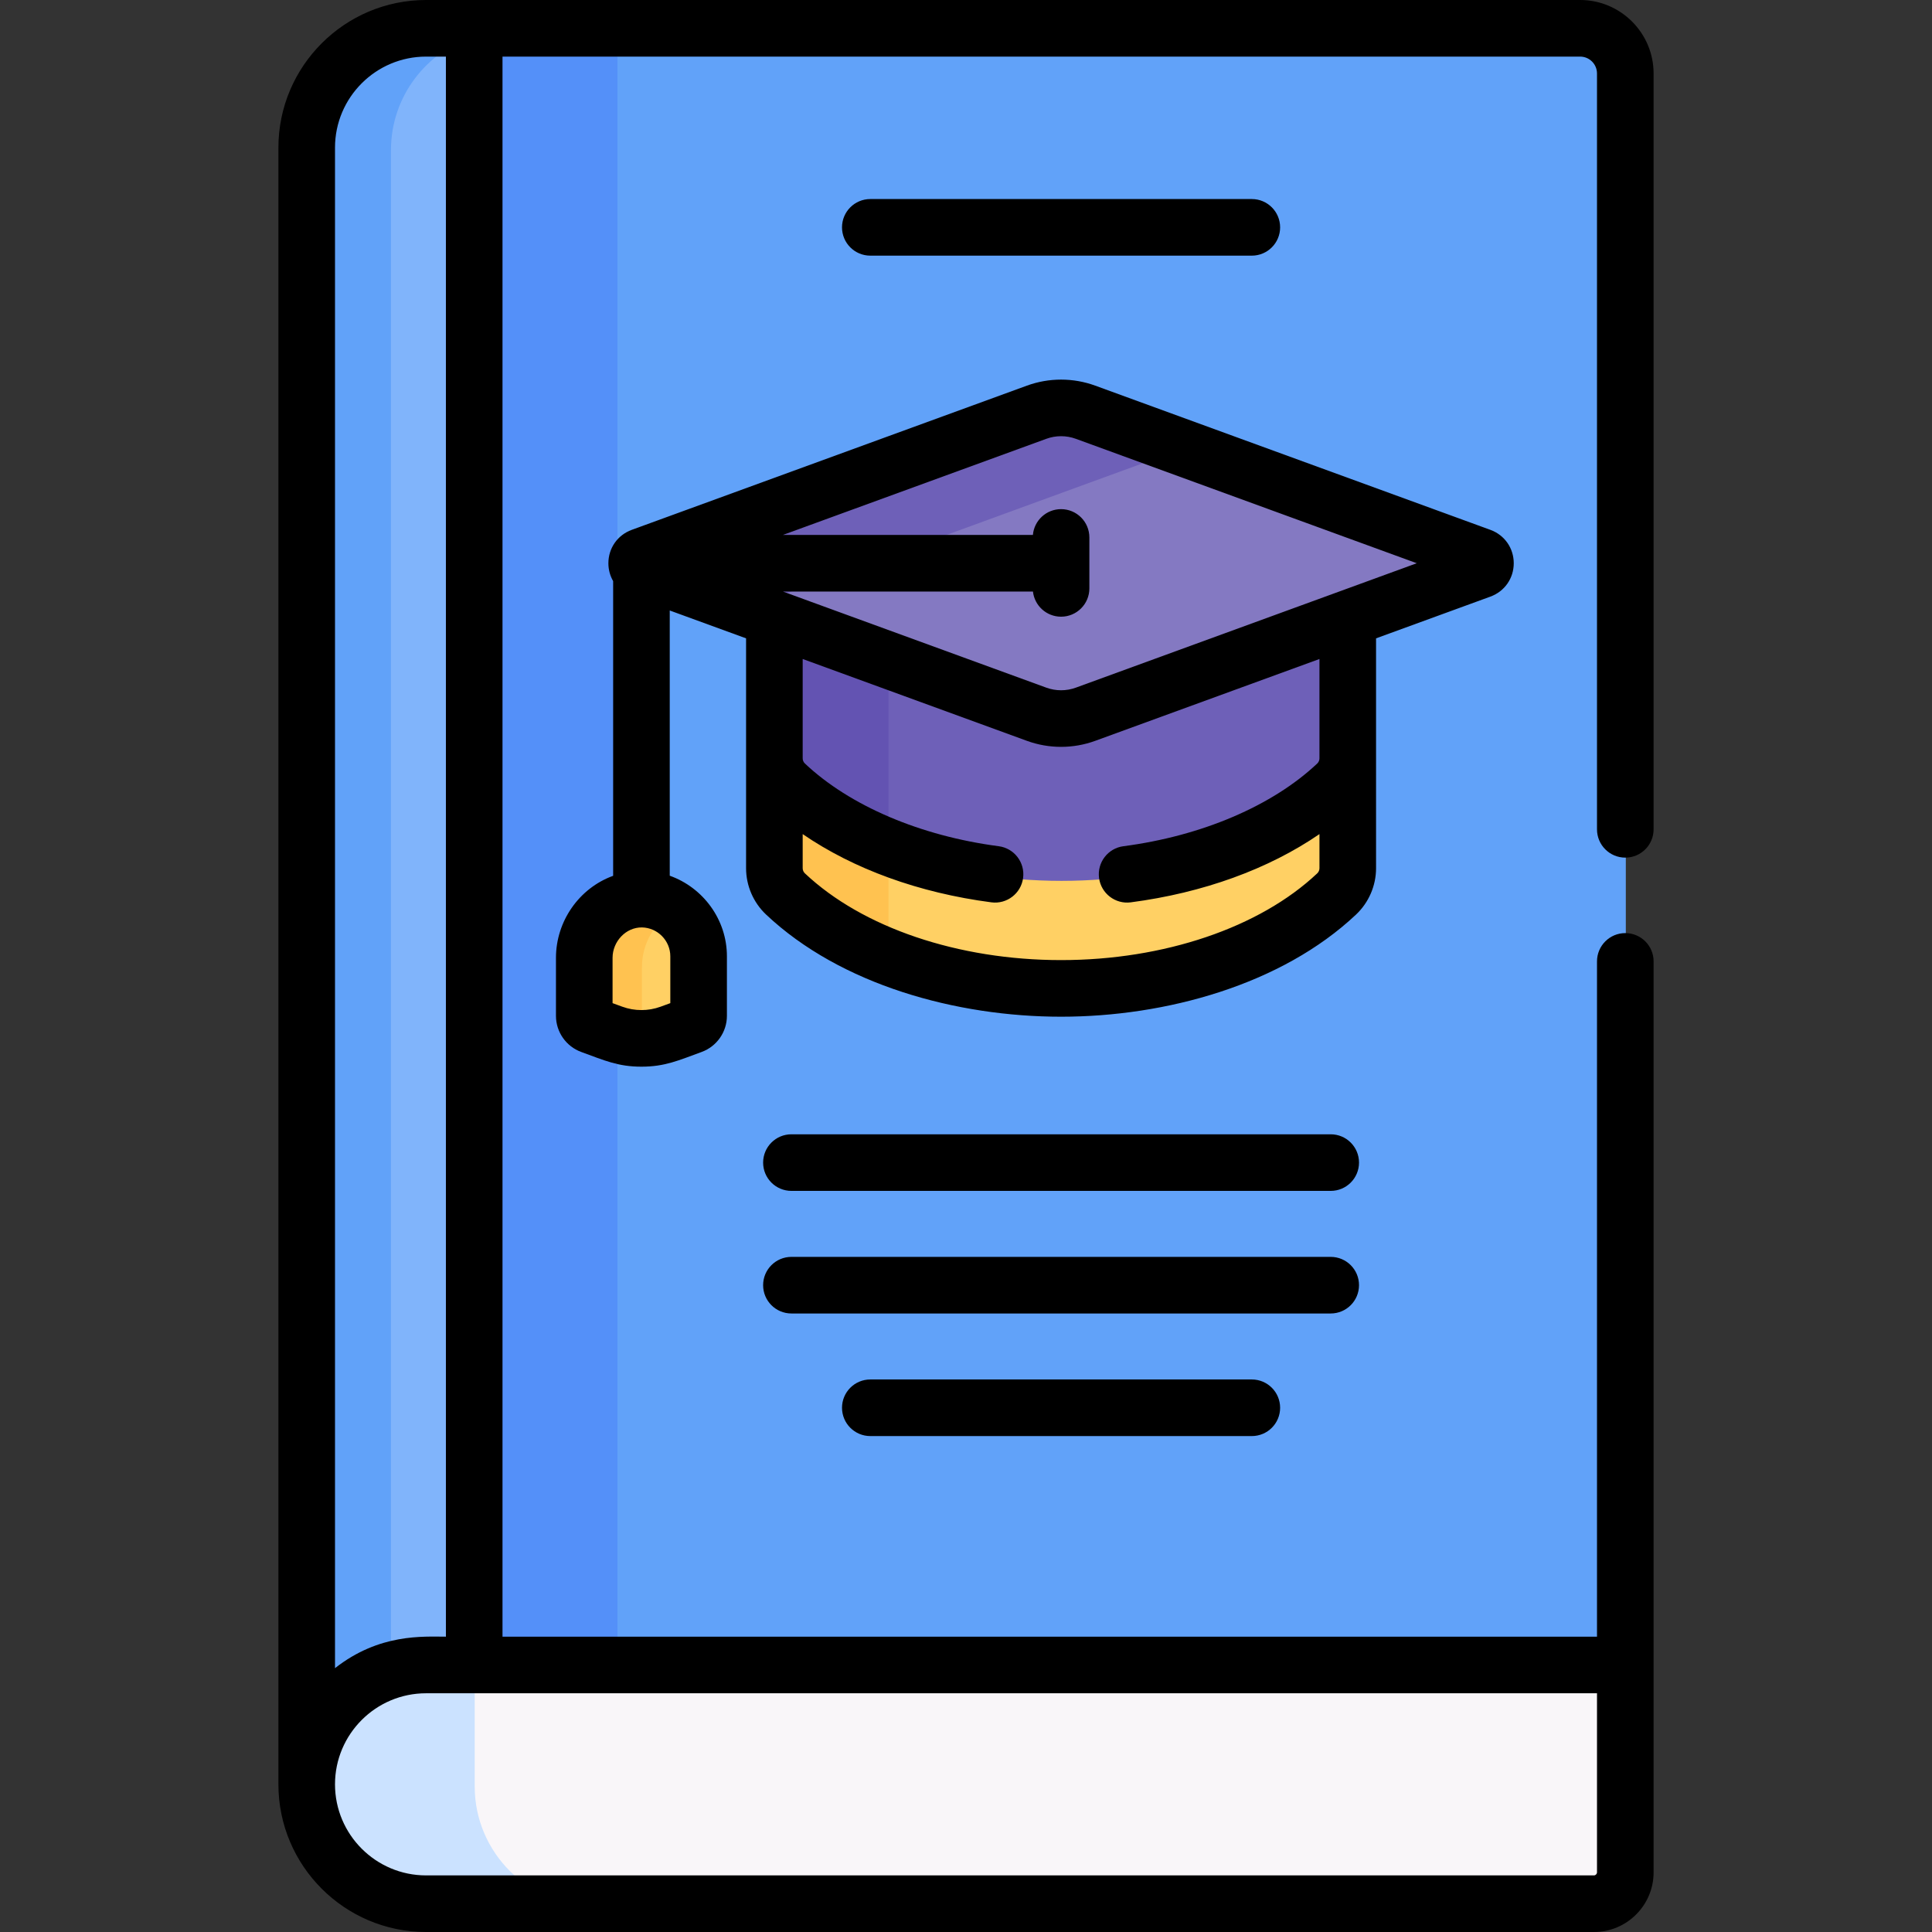 <!-- icon666.com - MILLIONS vector ICONS FREE --><svg id="Layer_1" enable-background="new 0 0 512.002 512.002" viewBox="0 0 512.002 512.002" xmlns="http://www.w3.org/2000/svg"><rect x="0" y="0" width="512.002" height="512.002" fill="#333333" stroke="none"/><g><g><path d="m423.461 435.995h-342.044v37.487c0 17.398 14.235 31.633 31.633 31.633h309.507c4.567 0 8.303-3.736 8.303-8.303v-54.964z" fill="#f9f6f9"></path><path d="m125.806 473.482v-37.487h-44.389v37.487c0 17.398 14.235 31.633 31.633 31.633h44.389c-17.398 0-31.633-14.235-31.633-31.633z" fill="#cbe2ff"></path><path d="m418.885 8.113h-293.079l-8.678 7.215v426.521h313.732v-421.761c-.001-6.613-5.362-11.975-11.975-11.975z" fill="#61a2f9"></path><path d="m163.627 8.113h-37.821l-8.678 7.215v426.521h46.499z" fill="#5490f9"></path><path d="m125.806 8.113h-12.756c-17.398 0-31.633 14.235-31.633 31.633v433.735c0-17.398 14.235-31.633 31.633-31.633h12.756z" fill="#80b4fb"></path><path d="m103.611 39.746c0-14.114 9.369-26.146 22.194-30.185v-1.448h-12.755c-17.398 0-31.633 14.235-31.633 31.633v433.735c0-14.114 9.369-26.146 22.195-30.185v-403.55z" fill="#61a2f9"></path><path d="m207.961 211.828s23.333 22.667 78.5 22.667 68.833-24.722 68.833-24.722l2.014-4.102v-41.137l-5.014-3.539-70.962 26.167-71.372-26.167-4.604 3.539v42.334z" fill="#6e60b8"></path><path d="m235.461 170.344-25.5-9.349-4.604 3.539v42.334l2.604 4.96s8.553 8.287 27.5 14.84z" fill="#6353b2"></path><path d="m208.3 237.519c18.275 17.237 46.986 25.032 73.032 25.032 30.265 0 56.995-9.906 73.032-25.032 1.877-1.77 2.944-4.234 2.944-6.814v-29.106c-.001 2.579-1.067 5.041-2.943 6.81-16.038 15.127-42.767 25.032-73.032 25.032s-56.995-9.906-73.032-25.032c-1.877-1.771-2.943-4.234-2.943-6.814v29.11c-.001 2.581 1.065 5.044 2.942 6.814z" fill="#ffd064"></path><path d="m235.461 225.094c-10.751-4.252-20.018-9.949-27.161-16.686-1.877-1.771-2.943-4.234-2.943-6.814v29.11c0 2.581 1.066 5.044 2.943 6.814 7.572 7.142 16.938 12.657 27.161 16.675z" fill="#ffc250"></path><path d="m392.538 148.076-104.73-38.221c-4.182-1.526-8.769-1.526-12.952 0l-104.73 38.221c-1.679.613-1.679 2.988 0 3.601l104.73 38.221c4.182 1.526 8.769 1.526 12.952 0l104.73-38.221c1.679-.613 1.679-2.988 0-3.601z" fill="#8479c2"></path><path d="m307.571 121.053c2.468-.901 5.067-1.286 7.653-1.193l-27.415-10.005c-4.182-1.526-8.769-1.526-12.952 0l-104.73 38.221c-1.679.613-1.679 2.988 0 3.601l26.766 9.768z" fill="#6e60b8"></path><path d="m170.417 238.894c-8.492-.159-15.442 7.054-15.442 15.547v15.389c0 1.126.704 2.133 1.762 2.519l5.752 2.099c4.933 1.8 10.343 1.8 15.276 0l5.752-2.099c1.058-.386 1.762-1.392 1.762-2.519v-15.786c0-8.272-6.628-14.996-14.862-15.15z" fill="#ffd064"></path><path d="m170.127 273.433v-17.181c0-6.213 3.342-11.795 8.306-14.867-2.312-1.52-5.057-2.435-8.017-2.49-8.492-.159-15.442 7.054-15.442 15.547v15.389c0 1.126.704 2.133 1.762 2.519l5.752 2.099c2.818 1.028 5.791 1.449 8.743 1.302-.683-.559-1.104-1.401-1.104-2.318z" fill="#ffc250"></path></g><g><path d="m112.913 512.002h309.507c8.714 0 15.803-7.089 15.803-15.803 0-2.506 0-239.022 0-241.418 0-4.142-3.357-7.5-7.5-7.5s-7.5 3.358-7.5 7.5v178.955h-290.055v-418.736h285.579c2.468 0 4.475 2.007 4.475 4.475v200.306c0 4.142 3.357 7.5 7.5 7.5s7.5-3.358 7.5-7.5v-200.306c0-10.739-8.736-19.475-19.474-19.475-10.476 0-284.013 0-305.835 0-21.579 0-39.133 17.555-39.133 39.133v433.735c0 21.579 17.554 39.134 39.133 39.134zm310.309-15.803c0 .428-.375.803-.803.803h-309.506c-13.307 0-24.133-10.826-24.133-24.133s10.826-24.133 24.133-24.133h310.31v47.463zm-334.442-457.066c0-13.307 10.826-24.133 24.133-24.133h5.256v418.735c-5.974 0-17.615-.904-29.389 8.347z"></path><path d="m352.655 300.6h-142.919c-4.143 0-7.5 3.358-7.5 7.5s3.357 7.5 7.5 7.5h142.919c4.143 0 7.5-3.358 7.5-7.5s-3.358-7.5-7.5-7.5z"></path><path d="m360.155 340.587c0-4.142-3.357-7.5-7.5-7.5h-142.919c-4.143 0-7.5 3.358-7.5 7.5s3.357 7.5 7.5 7.5h142.919c4.142 0 7.5-3.358 7.5-7.5z"></path><path d="m230.643 365.574c-4.143 0-7.5 3.358-7.5 7.5s3.357 7.5 7.5 7.5h101.104c4.143 0 7.5-3.358 7.5-7.5s-3.357-7.5-7.5-7.5z"></path><path d="m331.748 67.749c4.143 0 7.5-3.358 7.5-7.5s-3.357-7.5-7.5-7.5h-101.105c-4.143 0-7.5 3.358-7.5 7.5s3.357 7.5 7.5 7.5z"></path><path d="m364.671 169.167 30.3-11.058c3.76-1.372 6.189-4.844 6.189-8.846s-2.429-7.474-6.188-8.846l-104.729-38.221c-5.834-2.129-12.261-2.128-18.095 0l-104.729 38.221c-3.76 1.372-6.189 4.844-6.189 8.846 0 1.719.451 3.338 1.26 4.737v78.098c-9.02 3.265-15.152 12.06-15.152 21.729v15.389c0 4.262 2.69 8.106 6.691 9.564 6.184 2.257 9.76 3.901 15.96 3.901 6.204-.001 9.782-1.646 15.961-3.901 4.003-1.46 6.692-5.304 6.692-9.564v-15.786c0-9.786-6.356-18.229-15.152-21.355v-70.29l20.229 7.383v60.924c0 4.623 1.931 9.095 5.297 12.27 19.789 18.665 50.524 27.077 78.179 27.077 27.753 0 58.459-8.476 78.177-27.075 3.368-3.175 5.3-7.648 5.3-12.272-.001-6.006-.001-53.149-.001-60.925zm-87.38-52.88c2.517-.919 5.291-.92 7.81 0l90.357 32.976c-45.825 16.724-44.428 16.214-90.357 32.976-2.517.918-5.291.918-7.81 0-44.152-16.113-39.36-14.364-69.807-25.476h66.26c.415 3.75 3.59 6.667 7.451 6.667 4.143 0 7.5-3.358 7.5-7.5v-13.5c0-4.142-3.357-7.5-7.5-7.5-3.917 0-7.128 3.004-7.466 6.833h-66.245zm-99.649 149.558-2.585.943c-3.267 1.191-6.867 1.192-10.134 0l-2.586-.944v-12.018c0-4.271 3.469-8.106 7.802-8.048 4.137.078 7.503 3.51 7.503 7.651zm94.506-69.514c5.834 2.129 12.261 2.129 18.095 0l59.429-21.689v26.341c0 .509-.216 1.004-.589 1.357-11.893 11.215-30.612 19.204-51.359 21.917-4.107.537-7.001 4.302-6.464 8.409s4.303 7.003 8.409 6.464c19.181-2.508 36.5-8.819 50.003-18.086v9.047c0 .509-.215 1.003-.591 1.358-15.26 14.395-40.639 22.988-67.886 22.988s-52.625-8.594-67.887-22.989c-.374-.353-.589-.848-.589-1.357v-9.047c13.502 9.266 30.822 15.577 50.004 18.086 4.108.539 7.872-2.357 8.409-6.464s-2.356-7.872-6.464-8.409c-20.749-2.714-39.469-10.703-51.359-21.917-.375-.354-.59-.849-.59-1.359v-26.34z"></path></g></g></svg>